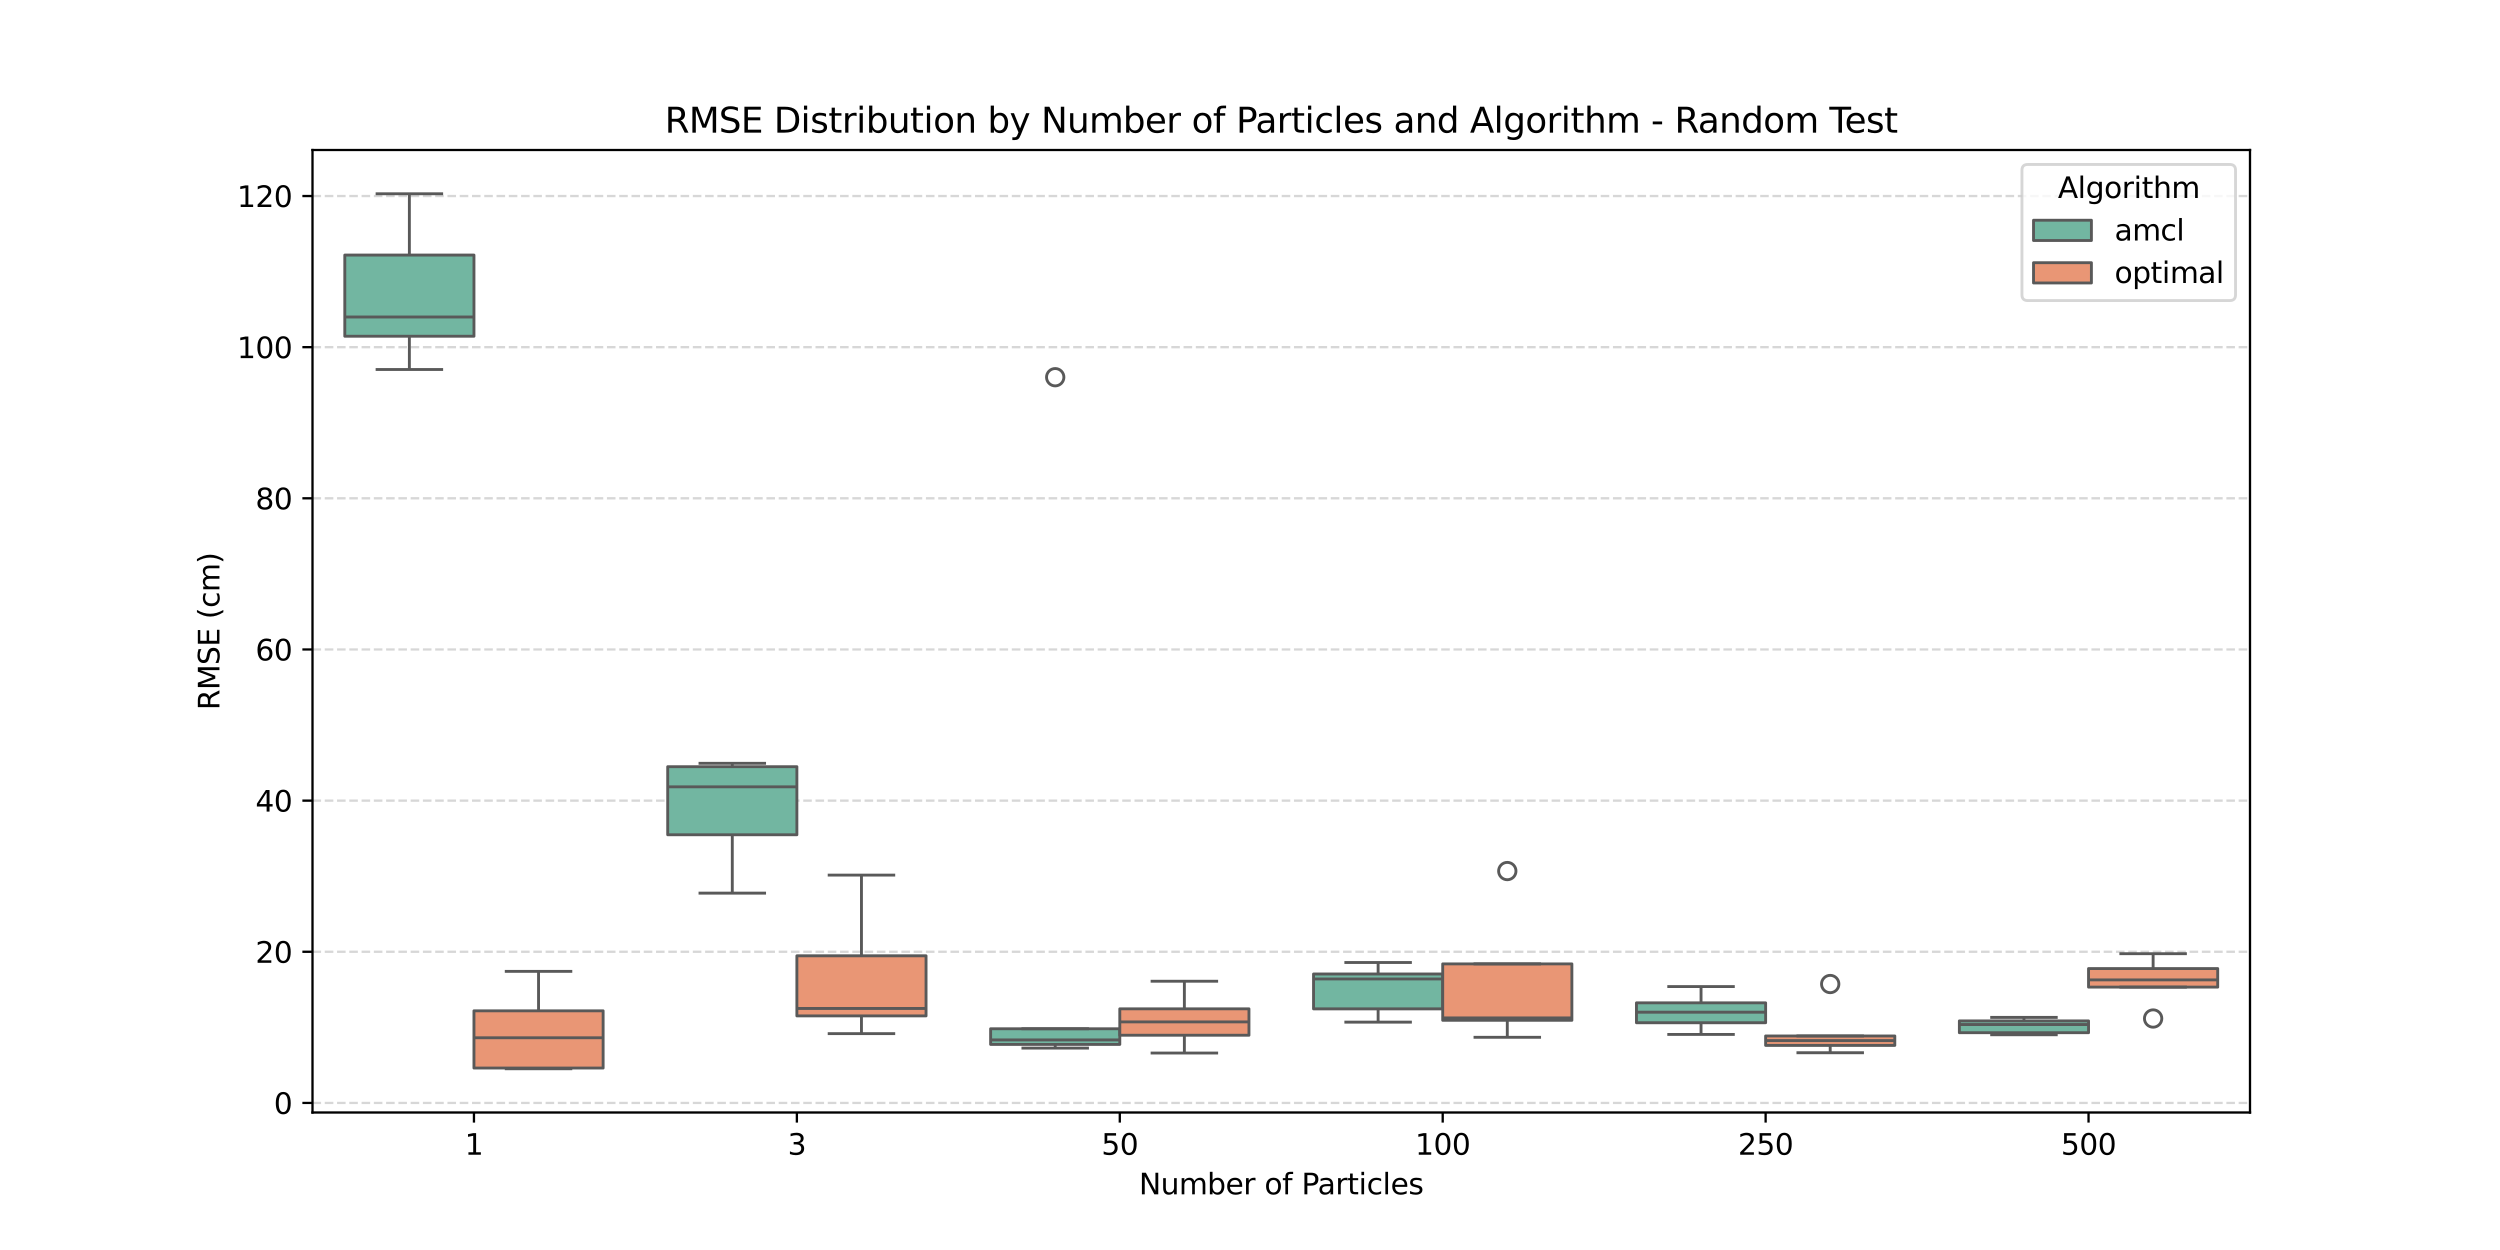 <?xml version="1.0" encoding="utf-8" standalone="no"?>
<!DOCTYPE svg PUBLIC "-//W3C//DTD SVG 1.1//EN"
  "http://www.w3.org/Graphics/SVG/1.1/DTD/svg11.dtd">
<svg xmlns:xlink="http://www.w3.org/1999/xlink" width="864pt" height="432pt" viewBox="0 0 864 432" xmlns="http://www.w3.org/2000/svg" version="1.1">
 <defs>
  <style type="text/css">*{stroke-linejoin: round; stroke-linecap: butt}</style>
 </defs>
 <g id="figure_1">
  <g id="patch_1">
   <path d="M 0 432 
L 864 432 
L 864 0 
L 0 0 
z
" style="fill: #ffffff"/>
  </g>
  <g id="axes_1">
   <g id="patch_2">
    <path d="M 108 384.48 
L 777.6 384.48 
L 777.6 51.84 
L 108 51.84 
z
" style="fill: #ffffff"/>
   </g>
   <g id="patch_3">
    <path d="M 163.8 381.173 
L 163.8 381.173 
L 163.8 381.173 
L 163.8 381.173 
z
" clip-path="url(#p49760a6a5d)" style="fill: #72b6a1; stroke: #595959; stroke-linejoin: miter"/>
   </g>
   <g id="patch_4">
    <path d="M 163.8 381.173 
L 163.8 381.173 
L 163.8 381.173 
L 163.8 381.173 
z
" clip-path="url(#p49760a6a5d)" style="fill: #e99675; stroke: #595959; stroke-linejoin: miter"/>
   </g>
   <g id="matplotlib.axis_1">
    <g id="xtick_1">
     <g id="line2d_1">
      <defs>
       <path id="mc902082cb8" d="M 0 0 
L 0 3.5 
" style="stroke: #000000; stroke-width: 0.8"/>
      </defs>
      <g>
       <use xlink:href="#mc902082cb8" x="163.8" y="384.48" style="stroke: #000000; stroke-width: 0.8"/>
      </g>
     </g>
     <g id="text_1">
      <!-- 1 -->
      <g transform="translate(160.619 399.078) scale(0.1 -0.1)">
       <defs>
        <path id="DejaVuSans-31" d="M 794 531 
L 1825 531 
L 1825 4091 
L 703 3866 
L 703 4441 
L 1819 4666 
L 2450 4666 
L 2450 531 
L 3481 531 
L 3481 0 
L 794 0 
L 794 531 
z
" transform="scale(0.016)"/>
       </defs>
       <use xlink:href="#DejaVuSans-31"/>
      </g>
     </g>
    </g>
    <g id="xtick_2">
     <g id="line2d_2">
      <g>
       <use xlink:href="#mc902082cb8" x="275.4" y="384.48" style="stroke: #000000; stroke-width: 0.8"/>
      </g>
     </g>
     <g id="text_2">
      <!-- 3 -->
      <g transform="translate(272.219 399.078) scale(0.1 -0.1)">
       <defs>
        <path id="DejaVuSans-33" d="M 2597 2516 
Q 3050 2419 3304 2112 
Q 3559 1806 3559 1356 
Q 3559 666 3084 287 
Q 2609 -91 1734 -91 
Q 1441 -91 1130 -33 
Q 819 25 488 141 
L 488 750 
Q 750 597 1062 519 
Q 1375 441 1716 441 
Q 2309 441 2620 675 
Q 2931 909 2931 1356 
Q 2931 1769 2642 2001 
Q 2353 2234 1838 2234 
L 1294 2234 
L 1294 2753 
L 1863 2753 
Q 2328 2753 2575 2939 
Q 2822 3125 2822 3475 
Q 2822 3834 2567 4026 
Q 2313 4219 1838 4219 
Q 1578 4219 1281 4162 
Q 984 4106 628 3988 
L 628 4550 
Q 988 4650 1302 4700 
Q 1616 4750 1894 4750 
Q 2613 4750 3031 4423 
Q 3450 4097 3450 3541 
Q 3450 3153 3228 2886 
Q 3006 2619 2597 2516 
z
" transform="scale(0.016)"/>
       </defs>
       <use xlink:href="#DejaVuSans-33"/>
      </g>
     </g>
    </g>
    <g id="xtick_3">
     <g id="line2d_3">
      <g>
       <use xlink:href="#mc902082cb8" x="387" y="384.48" style="stroke: #000000; stroke-width: 0.8"/>
      </g>
     </g>
     <g id="text_3">
      <!-- 50 -->
      <g transform="translate(380.637 399.078) scale(0.1 -0.1)">
       <defs>
        <path id="DejaVuSans-35" d="M 691 4666 
L 3169 4666 
L 3169 4134 
L 1269 4134 
L 1269 2991 
Q 1406 3038 1543 3061 
Q 1681 3084 1819 3084 
Q 2600 3084 3056 2656 
Q 3513 2228 3513 1497 
Q 3513 744 3044 326 
Q 2575 -91 1722 -91 
Q 1428 -91 1123 -41 
Q 819 9 494 109 
L 494 744 
Q 775 591 1075 516 
Q 1375 441 1709 441 
Q 2250 441 2565 725 
Q 2881 1009 2881 1497 
Q 2881 1984 2565 2268 
Q 2250 2553 1709 2553 
Q 1456 2553 1204 2497 
Q 953 2441 691 2322 
L 691 4666 
z
" transform="scale(0.016)"/>
        <path id="DejaVuSans-30" d="M 2034 4250 
Q 1547 4250 1301 3770 
Q 1056 3291 1056 2328 
Q 1056 1369 1301 889 
Q 1547 409 2034 409 
Q 2525 409 2770 889 
Q 3016 1369 3016 2328 
Q 3016 3291 2770 3770 
Q 2525 4250 2034 4250 
z
M 2034 4750 
Q 2819 4750 3233 4129 
Q 3647 3509 3647 2328 
Q 3647 1150 3233 529 
Q 2819 -91 2034 -91 
Q 1250 -91 836 529 
Q 422 1150 422 2328 
Q 422 3509 836 4129 
Q 1250 4750 2034 4750 
z
" transform="scale(0.016)"/>
       </defs>
       <use xlink:href="#DejaVuSans-35"/>
       <use xlink:href="#DejaVuSans-30" x="63.623"/>
      </g>
     </g>
    </g>
    <g id="xtick_4">
     <g id="line2d_4">
      <g>
       <use xlink:href="#mc902082cb8" x="498.6" y="384.48" style="stroke: #000000; stroke-width: 0.8"/>
      </g>
     </g>
     <g id="text_4">
      <!-- 100 -->
      <g transform="translate(489.056 399.078) scale(0.1 -0.1)">
       <use xlink:href="#DejaVuSans-31"/>
       <use xlink:href="#DejaVuSans-30" x="63.623"/>
       <use xlink:href="#DejaVuSans-30" x="127.246"/>
      </g>
     </g>
    </g>
    <g id="xtick_5">
     <g id="line2d_5">
      <g>
       <use xlink:href="#mc902082cb8" x="610.2" y="384.48" style="stroke: #000000; stroke-width: 0.8"/>
      </g>
     </g>
     <g id="text_5">
      <!-- 250 -->
      <g transform="translate(600.656 399.078) scale(0.1 -0.1)">
       <defs>
        <path id="DejaVuSans-32" d="M 1228 531 
L 3431 531 
L 3431 0 
L 469 0 
L 469 531 
Q 828 903 1448 1529 
Q 2069 2156 2228 2338 
Q 2531 2678 2651 2914 
Q 2772 3150 2772 3378 
Q 2772 3750 2511 3984 
Q 2250 4219 1831 4219 
Q 1534 4219 1204 4116 
Q 875 4013 500 3803 
L 500 4441 
Q 881 4594 1212 4672 
Q 1544 4750 1819 4750 
Q 2544 4750 2975 4387 
Q 3406 4025 3406 3419 
Q 3406 3131 3298 2873 
Q 3191 2616 2906 2266 
Q 2828 2175 2409 1742 
Q 1991 1309 1228 531 
z
" transform="scale(0.016)"/>
       </defs>
       <use xlink:href="#DejaVuSans-32"/>
       <use xlink:href="#DejaVuSans-35" x="63.623"/>
       <use xlink:href="#DejaVuSans-30" x="127.246"/>
      </g>
     </g>
    </g>
    <g id="xtick_6">
     <g id="line2d_6">
      <g>
       <use xlink:href="#mc902082cb8" x="721.8" y="384.48" style="stroke: #000000; stroke-width: 0.8"/>
      </g>
     </g>
     <g id="text_6">
      <!-- 500 -->
      <g transform="translate(712.256 399.078) scale(0.1 -0.1)">
       <use xlink:href="#DejaVuSans-35"/>
       <use xlink:href="#DejaVuSans-30" x="63.623"/>
       <use xlink:href="#DejaVuSans-30" x="127.246"/>
      </g>
     </g>
    </g>
    <g id="text_7">
     <!-- Number of Particles -->
     <g transform="translate(393.638 412.757) scale(0.1 -0.1)">
      <defs>
       <path id="DejaVuSans-4e" d="M 628 4666 
L 1478 4666 
L 3547 763 
L 3547 4666 
L 4159 4666 
L 4159 0 
L 3309 0 
L 1241 3903 
L 1241 0 
L 628 0 
L 628 4666 
z
" transform="scale(0.016)"/>
       <path id="DejaVuSans-75" d="M 544 1381 
L 544 3500 
L 1119 3500 
L 1119 1403 
Q 1119 906 1312 657 
Q 1506 409 1894 409 
Q 2359 409 2629 706 
Q 2900 1003 2900 1516 
L 2900 3500 
L 3475 3500 
L 3475 0 
L 2900 0 
L 2900 538 
Q 2691 219 2414 64 
Q 2138 -91 1772 -91 
Q 1169 -91 856 284 
Q 544 659 544 1381 
z
M 1991 3584 
L 1991 3584 
z
" transform="scale(0.016)"/>
       <path id="DejaVuSans-6d" d="M 3328 2828 
Q 3544 3216 3844 3400 
Q 4144 3584 4550 3584 
Q 5097 3584 5394 3201 
Q 5691 2819 5691 2113 
L 5691 0 
L 5113 0 
L 5113 2094 
Q 5113 2597 4934 2840 
Q 4756 3084 4391 3084 
Q 3944 3084 3684 2787 
Q 3425 2491 3425 1978 
L 3425 0 
L 2847 0 
L 2847 2094 
Q 2847 2600 2669 2842 
Q 2491 3084 2119 3084 
Q 1678 3084 1418 2786 
Q 1159 2488 1159 1978 
L 1159 0 
L 581 0 
L 581 3500 
L 1159 3500 
L 1159 2956 
Q 1356 3278 1631 3431 
Q 1906 3584 2284 3584 
Q 2666 3584 2933 3390 
Q 3200 3197 3328 2828 
z
" transform="scale(0.016)"/>
       <path id="DejaVuSans-62" d="M 3116 1747 
Q 3116 2381 2855 2742 
Q 2594 3103 2138 3103 
Q 1681 3103 1420 2742 
Q 1159 2381 1159 1747 
Q 1159 1113 1420 752 
Q 1681 391 2138 391 
Q 2594 391 2855 752 
Q 3116 1113 3116 1747 
z
M 1159 2969 
Q 1341 3281 1617 3432 
Q 1894 3584 2278 3584 
Q 2916 3584 3314 3078 
Q 3713 2572 3713 1747 
Q 3713 922 3314 415 
Q 2916 -91 2278 -91 
Q 1894 -91 1617 61 
Q 1341 213 1159 525 
L 1159 0 
L 581 0 
L 581 4863 
L 1159 4863 
L 1159 2969 
z
" transform="scale(0.016)"/>
       <path id="DejaVuSans-65" d="M 3597 1894 
L 3597 1613 
L 953 1613 
Q 991 1019 1311 708 
Q 1631 397 2203 397 
Q 2534 397 2845 478 
Q 3156 559 3463 722 
L 3463 178 
Q 3153 47 2828 -22 
Q 2503 -91 2169 -91 
Q 1331 -91 842 396 
Q 353 884 353 1716 
Q 353 2575 817 3079 
Q 1281 3584 2069 3584 
Q 2775 3584 3186 3129 
Q 3597 2675 3597 1894 
z
M 3022 2063 
Q 3016 2534 2758 2815 
Q 2500 3097 2075 3097 
Q 1594 3097 1305 2825 
Q 1016 2553 972 2059 
L 3022 2063 
z
" transform="scale(0.016)"/>
       <path id="DejaVuSans-72" d="M 2631 2963 
Q 2534 3019 2420 3045 
Q 2306 3072 2169 3072 
Q 1681 3072 1420 2755 
Q 1159 2438 1159 1844 
L 1159 0 
L 581 0 
L 581 3500 
L 1159 3500 
L 1159 2956 
Q 1341 3275 1631 3429 
Q 1922 3584 2338 3584 
Q 2397 3584 2469 3576 
Q 2541 3569 2628 3553 
L 2631 2963 
z
" transform="scale(0.016)"/>
       <path id="DejaVuSans-20" transform="scale(0.016)"/>
       <path id="DejaVuSans-6f" d="M 1959 3097 
Q 1497 3097 1228 2736 
Q 959 2375 959 1747 
Q 959 1119 1226 758 
Q 1494 397 1959 397 
Q 2419 397 2687 759 
Q 2956 1122 2956 1747 
Q 2956 2369 2687 2733 
Q 2419 3097 1959 3097 
z
M 1959 3584 
Q 2709 3584 3137 3096 
Q 3566 2609 3566 1747 
Q 3566 888 3137 398 
Q 2709 -91 1959 -91 
Q 1206 -91 779 398 
Q 353 888 353 1747 
Q 353 2609 779 3096 
Q 1206 3584 1959 3584 
z
" transform="scale(0.016)"/>
       <path id="DejaVuSans-66" d="M 2375 4863 
L 2375 4384 
L 1825 4384 
Q 1516 4384 1395 4259 
Q 1275 4134 1275 3809 
L 1275 3500 
L 2222 3500 
L 2222 3053 
L 1275 3053 
L 1275 0 
L 697 0 
L 697 3053 
L 147 3053 
L 147 3500 
L 697 3500 
L 697 3744 
Q 697 4328 969 4595 
Q 1241 4863 1831 4863 
L 2375 4863 
z
" transform="scale(0.016)"/>
       <path id="DejaVuSans-50" d="M 1259 4147 
L 1259 2394 
L 2053 2394 
Q 2494 2394 2734 2622 
Q 2975 2850 2975 3272 
Q 2975 3691 2734 3919 
Q 2494 4147 2053 4147 
L 1259 4147 
z
M 628 4666 
L 2053 4666 
Q 2838 4666 3239 4311 
Q 3641 3956 3641 3272 
Q 3641 2581 3239 2228 
Q 2838 1875 2053 1875 
L 1259 1875 
L 1259 0 
L 628 0 
L 628 4666 
z
" transform="scale(0.016)"/>
       <path id="DejaVuSans-61" d="M 2194 1759 
Q 1497 1759 1228 1600 
Q 959 1441 959 1056 
Q 959 750 1161 570 
Q 1363 391 1709 391 
Q 2188 391 2477 730 
Q 2766 1069 2766 1631 
L 2766 1759 
L 2194 1759 
z
M 3341 1997 
L 3341 0 
L 2766 0 
L 2766 531 
Q 2569 213 2275 61 
Q 1981 -91 1556 -91 
Q 1019 -91 701 211 
Q 384 513 384 1019 
Q 384 1609 779 1909 
Q 1175 2209 1959 2209 
L 2766 2209 
L 2766 2266 
Q 2766 2663 2505 2880 
Q 2244 3097 1772 3097 
Q 1472 3097 1187 3025 
Q 903 2953 641 2809 
L 641 3341 
Q 956 3463 1253 3523 
Q 1550 3584 1831 3584 
Q 2591 3584 2966 3190 
Q 3341 2797 3341 1997 
z
" transform="scale(0.016)"/>
       <path id="DejaVuSans-74" d="M 1172 4494 
L 1172 3500 
L 2356 3500 
L 2356 3053 
L 1172 3053 
L 1172 1153 
Q 1172 725 1289 603 
Q 1406 481 1766 481 
L 2356 481 
L 2356 0 
L 1766 0 
Q 1100 0 847 248 
Q 594 497 594 1153 
L 594 3053 
L 172 3053 
L 172 3500 
L 594 3500 
L 594 4494 
L 1172 4494 
z
" transform="scale(0.016)"/>
       <path id="DejaVuSans-69" d="M 603 3500 
L 1178 3500 
L 1178 0 
L 603 0 
L 603 3500 
z
M 603 4863 
L 1178 4863 
L 1178 4134 
L 603 4134 
L 603 4863 
z
" transform="scale(0.016)"/>
       <path id="DejaVuSans-63" d="M 3122 3366 
L 3122 2828 
Q 2878 2963 2633 3030 
Q 2388 3097 2138 3097 
Q 1578 3097 1268 2742 
Q 959 2388 959 1747 
Q 959 1106 1268 751 
Q 1578 397 2138 397 
Q 2388 397 2633 464 
Q 2878 531 3122 666 
L 3122 134 
Q 2881 22 2623 -34 
Q 2366 -91 2075 -91 
Q 1284 -91 818 406 
Q 353 903 353 1747 
Q 353 2603 823 3093 
Q 1294 3584 2113 3584 
Q 2378 3584 2631 3529 
Q 2884 3475 3122 3366 
z
" transform="scale(0.016)"/>
       <path id="DejaVuSans-6c" d="M 603 4863 
L 1178 4863 
L 1178 0 
L 603 0 
L 603 4863 
z
" transform="scale(0.016)"/>
       <path id="DejaVuSans-73" d="M 2834 3397 
L 2834 2853 
Q 2591 2978 2328 3040 
Q 2066 3103 1784 3103 
Q 1356 3103 1142 2972 
Q 928 2841 928 2578 
Q 928 2378 1081 2264 
Q 1234 2150 1697 2047 
L 1894 2003 
Q 2506 1872 2764 1633 
Q 3022 1394 3022 966 
Q 3022 478 2636 193 
Q 2250 -91 1575 -91 
Q 1294 -91 989 -36 
Q 684 19 347 128 
L 347 722 
Q 666 556 975 473 
Q 1284 391 1588 391 
Q 1994 391 2212 530 
Q 2431 669 2431 922 
Q 2431 1156 2273 1281 
Q 2116 1406 1581 1522 
L 1381 1569 
Q 847 1681 609 1914 
Q 372 2147 372 2553 
Q 372 3047 722 3315 
Q 1072 3584 1716 3584 
Q 2034 3584 2315 3537 
Q 2597 3491 2834 3397 
z
" transform="scale(0.016)"/>
      </defs>
      <use xlink:href="#DejaVuSans-4e"/>
      <use xlink:href="#DejaVuSans-75" x="74.805"/>
      <use xlink:href="#DejaVuSans-6d" x="138.184"/>
      <use xlink:href="#DejaVuSans-62" x="235.596"/>
      <use xlink:href="#DejaVuSans-65" x="299.072"/>
      <use xlink:href="#DejaVuSans-72" x="360.596"/>
      <use xlink:href="#DejaVuSans-20" x="401.709"/>
      <use xlink:href="#DejaVuSans-6f" x="433.496"/>
      <use xlink:href="#DejaVuSans-66" x="494.678"/>
      <use xlink:href="#DejaVuSans-20" x="529.883"/>
      <use xlink:href="#DejaVuSans-50" x="561.67"/>
      <use xlink:href="#DejaVuSans-61" x="617.473"/>
      <use xlink:href="#DejaVuSans-72" x="678.752"/>
      <use xlink:href="#DejaVuSans-74" x="719.865"/>
      <use xlink:href="#DejaVuSans-69" x="759.074"/>
      <use xlink:href="#DejaVuSans-63" x="786.857"/>
      <use xlink:href="#DejaVuSans-6c" x="841.838"/>
      <use xlink:href="#DejaVuSans-65" x="869.621"/>
      <use xlink:href="#DejaVuSans-73" x="931.145"/>
     </g>
    </g>
   </g>
   <g id="matplotlib.axis_2">
    <g id="ytick_1">
     <g id="line2d_7">
      <path d="M 108 381.173 
L 777.6 381.173 
" clip-path="url(#p49760a6a5d)" style="fill: none; stroke-dasharray: 2.96,1.28; stroke-dashoffset: 0; stroke: #b0b0b0; stroke-opacity: 0.5; stroke-width: 0.8"/>
     </g>
     <g id="line2d_8">
      <defs>
       <path id="mac8c615142" d="M 0 0 
L -3.5 0 
" style="stroke: #000000; stroke-width: 0.8"/>
      </defs>
      <g>
       <use xlink:href="#mac8c615142" x="108" y="381.173" style="stroke: #000000; stroke-width: 0.8"/>
      </g>
     </g>
     <g id="text_8">
      <!-- 0 -->
      <g transform="translate(94.638 384.973) scale(0.1 -0.1)">
       <use xlink:href="#DejaVuSans-30"/>
      </g>
     </g>
    </g>
    <g id="ytick_2">
     <g id="line2d_9">
      <path d="M 108 328.935 
L 777.6 328.935 
" clip-path="url(#p49760a6a5d)" style="fill: none; stroke-dasharray: 2.96,1.28; stroke-dashoffset: 0; stroke: #b0b0b0; stroke-opacity: 0.5; stroke-width: 0.8"/>
     </g>
     <g id="line2d_10">
      <g>
       <use xlink:href="#mac8c615142" x="108" y="328.935" style="stroke: #000000; stroke-width: 0.8"/>
      </g>
     </g>
     <g id="text_9">
      <!-- 20 -->
      <g transform="translate(88.275 332.734) scale(0.1 -0.1)">
       <use xlink:href="#DejaVuSans-32"/>
       <use xlink:href="#DejaVuSans-30" x="63.623"/>
      </g>
     </g>
    </g>
    <g id="ytick_3">
     <g id="line2d_11">
      <path d="M 108 276.696 
L 777.6 276.696 
" clip-path="url(#p49760a6a5d)" style="fill: none; stroke-dasharray: 2.96,1.28; stroke-dashoffset: 0; stroke: #b0b0b0; stroke-opacity: 0.5; stroke-width: 0.8"/>
     </g>
     <g id="line2d_12">
      <g>
       <use xlink:href="#mac8c615142" x="108" y="276.696" style="stroke: #000000; stroke-width: 0.8"/>
      </g>
     </g>
     <g id="text_10">
      <!-- 40 -->
      <g transform="translate(88.275 280.495) scale(0.1 -0.1)">
       <defs>
        <path id="DejaVuSans-34" d="M 2419 4116 
L 825 1625 
L 2419 1625 
L 2419 4116 
z
M 2253 4666 
L 3047 4666 
L 3047 1625 
L 3713 1625 
L 3713 1100 
L 3047 1100 
L 3047 0 
L 2419 0 
L 2419 1100 
L 313 1100 
L 313 1709 
L 2253 4666 
z
" transform="scale(0.016)"/>
       </defs>
       <use xlink:href="#DejaVuSans-34"/>
       <use xlink:href="#DejaVuSans-30" x="63.623"/>
      </g>
     </g>
    </g>
    <g id="ytick_4">
     <g id="line2d_13">
      <path d="M 108 224.457 
L 777.6 224.457 
" clip-path="url(#p49760a6a5d)" style="fill: none; stroke-dasharray: 2.96,1.28; stroke-dashoffset: 0; stroke: #b0b0b0; stroke-opacity: 0.5; stroke-width: 0.8"/>
     </g>
     <g id="line2d_14">
      <g>
       <use xlink:href="#mac8c615142" x="108" y="224.457" style="stroke: #000000; stroke-width: 0.8"/>
      </g>
     </g>
     <g id="text_11">
      <!-- 60 -->
      <g transform="translate(88.275 228.257) scale(0.1 -0.1)">
       <defs>
        <path id="DejaVuSans-36" d="M 2113 2584 
Q 1688 2584 1439 2293 
Q 1191 2003 1191 1497 
Q 1191 994 1439 701 
Q 1688 409 2113 409 
Q 2538 409 2786 701 
Q 3034 994 3034 1497 
Q 3034 2003 2786 2293 
Q 2538 2584 2113 2584 
z
M 3366 4563 
L 3366 3988 
Q 3128 4100 2886 4159 
Q 2644 4219 2406 4219 
Q 1781 4219 1451 3797 
Q 1122 3375 1075 2522 
Q 1259 2794 1537 2939 
Q 1816 3084 2150 3084 
Q 2853 3084 3261 2657 
Q 3669 2231 3669 1497 
Q 3669 778 3244 343 
Q 2819 -91 2113 -91 
Q 1303 -91 875 529 
Q 447 1150 447 2328 
Q 447 3434 972 4092 
Q 1497 4750 2381 4750 
Q 2619 4750 2861 4703 
Q 3103 4656 3366 4563 
z
" transform="scale(0.016)"/>
       </defs>
       <use xlink:href="#DejaVuSans-36"/>
       <use xlink:href="#DejaVuSans-30" x="63.623"/>
      </g>
     </g>
    </g>
    <g id="ytick_5">
     <g id="line2d_15">
      <path d="M 108 172.219 
L 777.6 172.219 
" clip-path="url(#p49760a6a5d)" style="fill: none; stroke-dasharray: 2.96,1.28; stroke-dashoffset: 0; stroke: #b0b0b0; stroke-opacity: 0.5; stroke-width: 0.8"/>
     </g>
     <g id="line2d_16">
      <g>
       <use xlink:href="#mac8c615142" x="108" y="172.219" style="stroke: #000000; stroke-width: 0.8"/>
      </g>
     </g>
     <g id="text_12">
      <!-- 80 -->
      <g transform="translate(88.275 176.018) scale(0.1 -0.1)">
       <defs>
        <path id="DejaVuSans-38" d="M 2034 2216 
Q 1584 2216 1326 1975 
Q 1069 1734 1069 1313 
Q 1069 891 1326 650 
Q 1584 409 2034 409 
Q 2484 409 2743 651 
Q 3003 894 3003 1313 
Q 3003 1734 2745 1975 
Q 2488 2216 2034 2216 
z
M 1403 2484 
Q 997 2584 770 2862 
Q 544 3141 544 3541 
Q 544 4100 942 4425 
Q 1341 4750 2034 4750 
Q 2731 4750 3128 4425 
Q 3525 4100 3525 3541 
Q 3525 3141 3298 2862 
Q 3072 2584 2669 2484 
Q 3125 2378 3379 2068 
Q 3634 1759 3634 1313 
Q 3634 634 3220 271 
Q 2806 -91 2034 -91 
Q 1263 -91 848 271 
Q 434 634 434 1313 
Q 434 1759 690 2068 
Q 947 2378 1403 2484 
z
M 1172 3481 
Q 1172 3119 1398 2916 
Q 1625 2713 2034 2713 
Q 2441 2713 2670 2916 
Q 2900 3119 2900 3481 
Q 2900 3844 2670 4047 
Q 2441 4250 2034 4250 
Q 1625 4250 1398 4047 
Q 1172 3844 1172 3481 
z
" transform="scale(0.016)"/>
       </defs>
       <use xlink:href="#DejaVuSans-38"/>
       <use xlink:href="#DejaVuSans-30" x="63.623"/>
      </g>
     </g>
    </g>
    <g id="ytick_6">
     <g id="line2d_17">
      <path d="M 108 119.98 
L 777.6 119.98 
" clip-path="url(#p49760a6a5d)" style="fill: none; stroke-dasharray: 2.96,1.28; stroke-dashoffset: 0; stroke: #b0b0b0; stroke-opacity: 0.5; stroke-width: 0.8"/>
     </g>
     <g id="line2d_18">
      <g>
       <use xlink:href="#mac8c615142" x="108" y="119.98" style="stroke: #000000; stroke-width: 0.8"/>
      </g>
     </g>
     <g id="text_13">
      <!-- 100 -->
      <g transform="translate(81.912 123.779) scale(0.1 -0.1)">
       <use xlink:href="#DejaVuSans-31"/>
       <use xlink:href="#DejaVuSans-30" x="63.623"/>
       <use xlink:href="#DejaVuSans-30" x="127.246"/>
      </g>
     </g>
    </g>
    <g id="ytick_7">
     <g id="line2d_19">
      <path d="M 108 67.742 
L 777.6 67.742 
" clip-path="url(#p49760a6a5d)" style="fill: none; stroke-dasharray: 2.96,1.28; stroke-dashoffset: 0; stroke: #b0b0b0; stroke-opacity: 0.5; stroke-width: 0.8"/>
     </g>
     <g id="line2d_20">
      <g>
       <use xlink:href="#mac8c615142" x="108" y="67.742" style="stroke: #000000; stroke-width: 0.8"/>
      </g>
     </g>
     <g id="text_14">
      <!-- 120 -->
      <g transform="translate(81.912 71.541) scale(0.1 -0.1)">
       <use xlink:href="#DejaVuSans-31"/>
       <use xlink:href="#DejaVuSans-32" x="63.623"/>
       <use xlink:href="#DejaVuSans-30" x="127.246"/>
      </g>
     </g>
    </g>
    <g id="text_15">
     <!-- RMSE (cm) -->
     <g transform="translate(75.833 245.392) rotate(-90) scale(0.1 -0.1)">
      <defs>
       <path id="DejaVuSans-52" d="M 2841 2188 
Q 3044 2119 3236 1894 
Q 3428 1669 3622 1275 
L 4263 0 
L 3584 0 
L 2988 1197 
Q 2756 1666 2539 1819 
Q 2322 1972 1947 1972 
L 1259 1972 
L 1259 0 
L 628 0 
L 628 4666 
L 2053 4666 
Q 2853 4666 3247 4331 
Q 3641 3997 3641 3322 
Q 3641 2881 3436 2590 
Q 3231 2300 2841 2188 
z
M 1259 4147 
L 1259 2491 
L 2053 2491 
Q 2509 2491 2742 2702 
Q 2975 2913 2975 3322 
Q 2975 3731 2742 3939 
Q 2509 4147 2053 4147 
L 1259 4147 
z
" transform="scale(0.016)"/>
       <path id="DejaVuSans-4d" d="M 628 4666 
L 1569 4666 
L 2759 1491 
L 3956 4666 
L 4897 4666 
L 4897 0 
L 4281 0 
L 4281 4097 
L 3078 897 
L 2444 897 
L 1241 4097 
L 1241 0 
L 628 0 
L 628 4666 
z
" transform="scale(0.016)"/>
       <path id="DejaVuSans-53" d="M 3425 4513 
L 3425 3897 
Q 3066 4069 2747 4153 
Q 2428 4238 2131 4238 
Q 1616 4238 1336 4038 
Q 1056 3838 1056 3469 
Q 1056 3159 1242 3001 
Q 1428 2844 1947 2747 
L 2328 2669 
Q 3034 2534 3370 2195 
Q 3706 1856 3706 1288 
Q 3706 609 3251 259 
Q 2797 -91 1919 -91 
Q 1588 -91 1214 -16 
Q 841 59 441 206 
L 441 856 
Q 825 641 1194 531 
Q 1563 422 1919 422 
Q 2459 422 2753 634 
Q 3047 847 3047 1241 
Q 3047 1584 2836 1778 
Q 2625 1972 2144 2069 
L 1759 2144 
Q 1053 2284 737 2584 
Q 422 2884 422 3419 
Q 422 4038 858 4394 
Q 1294 4750 2059 4750 
Q 2388 4750 2728 4690 
Q 3069 4631 3425 4513 
z
" transform="scale(0.016)"/>
       <path id="DejaVuSans-45" d="M 628 4666 
L 3578 4666 
L 3578 4134 
L 1259 4134 
L 1259 2753 
L 3481 2753 
L 3481 2222 
L 1259 2222 
L 1259 531 
L 3634 531 
L 3634 0 
L 628 0 
L 628 4666 
z
" transform="scale(0.016)"/>
       <path id="DejaVuSans-28" d="M 1984 4856 
Q 1566 4138 1362 3434 
Q 1159 2731 1159 2009 
Q 1159 1288 1364 580 
Q 1569 -128 1984 -844 
L 1484 -844 
Q 1016 -109 783 600 
Q 550 1309 550 2009 
Q 550 2706 781 3412 
Q 1013 4119 1484 4856 
L 1984 4856 
z
" transform="scale(0.016)"/>
       <path id="DejaVuSans-29" d="M 513 4856 
L 1013 4856 
Q 1481 4119 1714 3412 
Q 1947 2706 1947 2009 
Q 1947 1309 1714 600 
Q 1481 -109 1013 -844 
L 513 -844 
Q 928 -128 1133 580 
Q 1338 1288 1338 2009 
Q 1338 2731 1133 3434 
Q 928 4138 513 4856 
z
" transform="scale(0.016)"/>
      </defs>
      <use xlink:href="#DejaVuSans-52"/>
      <use xlink:href="#DejaVuSans-4d" x="69.482"/>
      <use xlink:href="#DejaVuSans-53" x="155.762"/>
      <use xlink:href="#DejaVuSans-45" x="219.238"/>
      <use xlink:href="#DejaVuSans-20" x="282.422"/>
      <use xlink:href="#DejaVuSans-28" x="314.209"/>
      <use xlink:href="#DejaVuSans-63" x="353.223"/>
      <use xlink:href="#DejaVuSans-6d" x="408.203"/>
      <use xlink:href="#DejaVuSans-29" x="505.615"/>
     </g>
    </g>
   </g>
   <g id="patch_5">
    <path d="M 119.16 116.202 
L 163.8 116.202 
L 163.8 88.152 
L 119.16 88.152 
L 119.16 116.202 
z
" clip-path="url(#p49760a6a5d)" style="fill: #72b6a1; stroke: #595959; stroke-linejoin: miter"/>
   </g>
   <g id="line2d_21">
    <path d="M 141.48 116.202 
L 141.48 127.692 
" clip-path="url(#p49760a6a5d)" style="fill: none; stroke: #595959"/>
   </g>
   <g id="line2d_22">
    <path d="M 141.48 88.152 
L 141.48 66.96 
" clip-path="url(#p49760a6a5d)" style="fill: none; stroke: #595959"/>
   </g>
   <g id="line2d_23">
    <path d="M 130.32 127.692 
L 152.64 127.692 
" clip-path="url(#p49760a6a5d)" style="fill: none; stroke: #595959; stroke-linecap: square"/>
   </g>
   <g id="line2d_24">
    <path d="M 130.32 66.96 
L 152.64 66.96 
" clip-path="url(#p49760a6a5d)" style="fill: none; stroke: #595959; stroke-linecap: square"/>
   </g>
   <g id="line2d_25"/>
   <g id="patch_6">
    <path d="M 230.76 288.491 
L 275.4 288.491 
L 275.4 264.97 
L 230.76 264.97 
L 230.76 288.491 
z
" clip-path="url(#p49760a6a5d)" style="fill: #72b6a1; stroke: #595959; stroke-linejoin: miter"/>
   </g>
   <g id="line2d_26">
    <path d="M 253.08 288.491 
L 253.08 308.664 
" clip-path="url(#p49760a6a5d)" style="fill: none; stroke: #595959"/>
   </g>
   <g id="line2d_27">
    <path d="M 253.08 264.97 
L 253.08 263.793 
" clip-path="url(#p49760a6a5d)" style="fill: none; stroke: #595959"/>
   </g>
   <g id="line2d_28">
    <path d="M 241.92 308.664 
L 264.24 308.664 
" clip-path="url(#p49760a6a5d)" style="fill: none; stroke: #595959; stroke-linecap: square"/>
   </g>
   <g id="line2d_29">
    <path d="M 241.92 263.793 
L 264.24 263.793 
" clip-path="url(#p49760a6a5d)" style="fill: none; stroke: #595959; stroke-linecap: square"/>
   </g>
   <g id="line2d_30"/>
   <g id="patch_7">
    <path d="M 342.36 360.949 
L 387 360.949 
L 387 355.534 
L 342.36 355.534 
L 342.36 360.949 
z
" clip-path="url(#p49760a6a5d)" style="fill: #72b6a1; stroke: #595959; stroke-linejoin: miter"/>
   </g>
   <g id="line2d_31">
    <path d="M 364.68 360.949 
L 364.68 362.218 
" clip-path="url(#p49760a6a5d)" style="fill: none; stroke: #595959"/>
   </g>
   <g id="line2d_32">
    <path d="M 364.68 355.534 
L 364.68 355.534 
" clip-path="url(#p49760a6a5d)" style="fill: none; stroke: #595959"/>
   </g>
   <g id="line2d_33">
    <path d="M 353.52 362.218 
L 375.84 362.218 
" clip-path="url(#p49760a6a5d)" style="fill: none; stroke: #595959; stroke-linecap: square"/>
   </g>
   <g id="line2d_34">
    <path d="M 353.52 355.534 
L 375.84 355.534 
" clip-path="url(#p49760a6a5d)" style="fill: none; stroke: #595959; stroke-linecap: square"/>
   </g>
   <g id="line2d_35">
    <defs>
     <path id="m9e3dc668bf" d="M 0 3 
C 0.796 3 1.559 2.684 2.121 2.121 
C 2.684 1.559 3 0.796 3 0 
C 3 -0.796 2.684 -1.559 2.121 -2.121 
C 1.559 -2.684 0.796 -3 0 -3 
C -0.796 -3 -1.559 -2.684 -2.121 -2.121 
C -2.684 -1.559 -3 -0.796 -3 0 
C -3 0.796 -2.684 1.559 -2.121 2.121 
C -1.559 2.684 -0.796 3 0 3 
z
" style="stroke: #595959"/>
    </defs>
    <g clip-path="url(#p49760a6a5d)">
     <use xlink:href="#m9e3dc668bf" x="364.68" y="130.365" style="fill-opacity: 0; stroke: #595959"/>
    </g>
   </g>
   <g id="patch_8">
    <path d="M 453.96 348.663 
L 498.6 348.663 
L 498.6 336.614 
L 453.96 336.614 
L 453.96 348.663 
z
" clip-path="url(#p49760a6a5d)" style="fill: #72b6a1; stroke: #595959; stroke-linejoin: miter"/>
   </g>
   <g id="line2d_36">
    <path d="M 476.28 348.663 
L 476.28 353.249 
" clip-path="url(#p49760a6a5d)" style="fill: none; stroke: #595959"/>
   </g>
   <g id="line2d_37">
    <path d="M 476.28 336.614 
L 476.28 332.642 
" clip-path="url(#p49760a6a5d)" style="fill: none; stroke: #595959"/>
   </g>
   <g id="line2d_38">
    <path d="M 465.12 353.249 
L 487.44 353.249 
" clip-path="url(#p49760a6a5d)" style="fill: none; stroke: #595959; stroke-linecap: square"/>
   </g>
   <g id="line2d_39">
    <path d="M 465.12 332.642 
L 487.44 332.642 
" clip-path="url(#p49760a6a5d)" style="fill: none; stroke: #595959; stroke-linecap: square"/>
   </g>
   <g id="line2d_40"/>
   <g id="patch_9">
    <path d="M 565.56 353.459 
L 610.2 353.459 
L 610.2 346.585 
L 565.56 346.585 
L 565.56 353.459 
z
" clip-path="url(#p49760a6a5d)" style="fill: #72b6a1; stroke: #595959; stroke-linejoin: miter"/>
   </g>
   <g id="line2d_41">
    <path d="M 587.88 353.459 
L 587.88 357.503 
" clip-path="url(#p49760a6a5d)" style="fill: none; stroke: #595959"/>
   </g>
   <g id="line2d_42">
    <path d="M 587.88 346.585 
L 587.88 340.956 
" clip-path="url(#p49760a6a5d)" style="fill: none; stroke: #595959"/>
   </g>
   <g id="line2d_43">
    <path d="M 576.72 357.503 
L 599.04 357.503 
" clip-path="url(#p49760a6a5d)" style="fill: none; stroke: #595959; stroke-linecap: square"/>
   </g>
   <g id="line2d_44">
    <path d="M 576.72 340.956 
L 599.04 340.956 
" clip-path="url(#p49760a6a5d)" style="fill: none; stroke: #595959; stroke-linecap: square"/>
   </g>
   <g id="line2d_45"/>
   <g id="patch_10">
    <path d="M 677.16 356.906 
L 721.8 356.906 
L 721.8 352.821 
L 677.16 352.821 
L 677.16 356.906 
z
" clip-path="url(#p49760a6a5d)" style="fill: #72b6a1; stroke: #595959; stroke-linejoin: miter"/>
   </g>
   <g id="line2d_46">
    <path d="M 699.48 356.906 
L 699.48 357.611 
" clip-path="url(#p49760a6a5d)" style="fill: none; stroke: #595959"/>
   </g>
   <g id="line2d_47">
    <path d="M 699.48 352.821 
L 699.48 351.616 
" clip-path="url(#p49760a6a5d)" style="fill: none; stroke: #595959"/>
   </g>
   <g id="line2d_48">
    <path d="M 688.32 357.611 
L 710.64 357.611 
" clip-path="url(#p49760a6a5d)" style="fill: none; stroke: #595959; stroke-linecap: square"/>
   </g>
   <g id="line2d_49">
    <path d="M 688.32 351.616 
L 710.64 351.616 
" clip-path="url(#p49760a6a5d)" style="fill: none; stroke: #595959; stroke-linecap: square"/>
   </g>
   <g id="line2d_50"/>
   <g id="patch_11">
    <path d="M 163.8 369.116 
L 208.44 369.116 
L 208.44 349.341 
L 163.8 349.341 
L 163.8 369.116 
z
" clip-path="url(#p49760a6a5d)" style="fill: #e99675; stroke: #595959; stroke-linejoin: miter"/>
   </g>
   <g id="line2d_51">
    <path d="M 186.12 369.116 
L 186.12 369.36 
" clip-path="url(#p49760a6a5d)" style="fill: none; stroke: #595959"/>
   </g>
   <g id="line2d_52">
    <path d="M 186.12 349.341 
L 186.12 335.706 
" clip-path="url(#p49760a6a5d)" style="fill: none; stroke: #595959"/>
   </g>
   <g id="line2d_53">
    <path d="M 174.96 369.36 
L 197.28 369.36 
" clip-path="url(#p49760a6a5d)" style="fill: none; stroke: #595959; stroke-linecap: square"/>
   </g>
   <g id="line2d_54">
    <path d="M 174.96 335.706 
L 197.28 335.706 
" clip-path="url(#p49760a6a5d)" style="fill: none; stroke: #595959; stroke-linecap: square"/>
   </g>
   <g id="line2d_55"/>
   <g id="patch_12">
    <path d="M 275.4 351.093 
L 320.04 351.093 
L 320.04 330.327 
L 275.4 330.327 
L 275.4 351.093 
z
" clip-path="url(#p49760a6a5d)" style="fill: #e99675; stroke: #595959; stroke-linejoin: miter"/>
   </g>
   <g id="line2d_56">
    <path d="M 297.72 351.093 
L 297.72 357.226 
" clip-path="url(#p49760a6a5d)" style="fill: none; stroke: #595959"/>
   </g>
   <g id="line2d_57">
    <path d="M 297.72 330.327 
L 297.72 302.432 
" clip-path="url(#p49760a6a5d)" style="fill: none; stroke: #595959"/>
   </g>
   <g id="line2d_58">
    <path d="M 286.56 357.226 
L 308.88 357.226 
" clip-path="url(#p49760a6a5d)" style="fill: none; stroke: #595959; stroke-linecap: square"/>
   </g>
   <g id="line2d_59">
    <path d="M 286.56 302.432 
L 308.88 302.432 
" clip-path="url(#p49760a6a5d)" style="fill: none; stroke: #595959; stroke-linecap: square"/>
   </g>
   <g id="line2d_60"/>
   <g id="patch_13">
    <path d="M 387 357.781 
L 431.64 357.781 
L 431.64 348.651 
L 387 348.651 
L 387 357.781 
z
" clip-path="url(#p49760a6a5d)" style="fill: #e99675; stroke: #595959; stroke-linejoin: miter"/>
   </g>
   <g id="line2d_61">
    <path d="M 409.32 357.781 
L 409.32 363.934 
" clip-path="url(#p49760a6a5d)" style="fill: none; stroke: #595959"/>
   </g>
   <g id="line2d_62">
    <path d="M 409.32 348.651 
L 409.32 339.119 
" clip-path="url(#p49760a6a5d)" style="fill: none; stroke: #595959"/>
   </g>
   <g id="line2d_63">
    <path d="M 398.16 363.934 
L 420.48 363.934 
" clip-path="url(#p49760a6a5d)" style="fill: none; stroke: #595959; stroke-linecap: square"/>
   </g>
   <g id="line2d_64">
    <path d="M 398.16 339.119 
L 420.48 339.119 
" clip-path="url(#p49760a6a5d)" style="fill: none; stroke: #595959; stroke-linecap: square"/>
   </g>
   <g id="line2d_65"/>
   <g id="patch_14">
    <path d="M 498.6 352.618 
L 543.24 352.618 
L 543.24 333.122 
L 498.6 333.122 
L 498.6 352.618 
z
" clip-path="url(#p49760a6a5d)" style="fill: #e99675; stroke: #595959; stroke-linejoin: miter"/>
   </g>
   <g id="line2d_66">
    <path d="M 520.92 352.618 
L 520.92 358.486 
" clip-path="url(#p49760a6a5d)" style="fill: none; stroke: #595959"/>
   </g>
   <g id="line2d_67">
    <path d="M 520.92 333.122 
L 520.92 333.122 
" clip-path="url(#p49760a6a5d)" style="fill: none; stroke: #595959"/>
   </g>
   <g id="line2d_68">
    <path d="M 509.76 358.486 
L 532.08 358.486 
" clip-path="url(#p49760a6a5d)" style="fill: none; stroke: #595959; stroke-linecap: square"/>
   </g>
   <g id="line2d_69">
    <path d="M 509.76 333.122 
L 532.08 333.122 
" clip-path="url(#p49760a6a5d)" style="fill: none; stroke: #595959; stroke-linecap: square"/>
   </g>
   <g id="line2d_70">
    <g clip-path="url(#p49760a6a5d)">
     <use xlink:href="#m9e3dc668bf" x="520.92" y="301.039" style="fill-opacity: 0; stroke: #595959"/>
    </g>
   </g>
   <g id="patch_15">
    <path d="M 610.2 361.287 
L 654.84 361.287 
L 654.84 358.029 
L 610.2 358.029 
L 610.2 361.287 
z
" clip-path="url(#p49760a6a5d)" style="fill: #e99675; stroke: #595959; stroke-linejoin: miter"/>
   </g>
   <g id="line2d_71">
    <path d="M 632.52 361.287 
L 632.52 363.825 
" clip-path="url(#p49760a6a5d)" style="fill: none; stroke: #595959"/>
   </g>
   <g id="line2d_72">
    <path d="M 632.52 358.029 
L 632.52 358.029 
" clip-path="url(#p49760a6a5d)" style="fill: none; stroke: #595959"/>
   </g>
   <g id="line2d_73">
    <path d="M 621.36 363.825 
L 643.68 363.825 
" clip-path="url(#p49760a6a5d)" style="fill: none; stroke: #595959; stroke-linecap: square"/>
   </g>
   <g id="line2d_74">
    <path d="M 621.36 358.029 
L 643.68 358.029 
" clip-path="url(#p49760a6a5d)" style="fill: none; stroke: #595959; stroke-linecap: square"/>
   </g>
   <g id="line2d_75">
    <g clip-path="url(#p49760a6a5d)">
     <use xlink:href="#m9e3dc668bf" x="632.52" y="340.078" style="fill-opacity: 0; stroke: #595959"/>
    </g>
   </g>
   <g id="patch_16">
    <path d="M 721.8 341.149 
L 766.44 341.149 
L 766.44 334.737 
L 721.8 334.737 
L 721.8 341.149 
z
" clip-path="url(#p49760a6a5d)" style="fill: #e99675; stroke: #595959; stroke-linejoin: miter"/>
   </g>
   <g id="line2d_76">
    <path d="M 744.12 341.149 
L 744.12 341.149 
" clip-path="url(#p49760a6a5d)" style="fill: none; stroke: #595959"/>
   </g>
   <g id="line2d_77">
    <path d="M 744.12 334.737 
L 744.12 329.602 
" clip-path="url(#p49760a6a5d)" style="fill: none; stroke: #595959"/>
   </g>
   <g id="line2d_78">
    <path d="M 732.96 341.149 
L 755.28 341.149 
" clip-path="url(#p49760a6a5d)" style="fill: none; stroke: #595959; stroke-linecap: square"/>
   </g>
   <g id="line2d_79">
    <path d="M 732.96 329.602 
L 755.28 329.602 
" clip-path="url(#p49760a6a5d)" style="fill: none; stroke: #595959; stroke-linecap: square"/>
   </g>
   <g id="line2d_80">
    <g clip-path="url(#p49760a6a5d)">
     <use xlink:href="#m9e3dc668bf" x="744.12" y="351.999" style="fill-opacity: 0; stroke: #595959"/>
    </g>
   </g>
   <g id="line2d_81">
    <path d="M 119.16 109.552 
L 163.8 109.552 
" clip-path="url(#p49760a6a5d)" style="fill: none; stroke: #595959"/>
   </g>
   <g id="line2d_82">
    <path d="M 230.76 271.928 
L 275.4 271.928 
" clip-path="url(#p49760a6a5d)" style="fill: none; stroke: #595959"/>
   </g>
   <g id="line2d_83">
    <path d="M 342.36 359.402 
L 387 359.402 
" clip-path="url(#p49760a6a5d)" style="fill: none; stroke: #595959"/>
   </g>
   <g id="line2d_84">
    <path d="M 453.96 338.33 
L 498.6 338.33 
" clip-path="url(#p49760a6a5d)" style="fill: none; stroke: #595959"/>
   </g>
   <g id="line2d_85">
    <path d="M 565.56 349.818 
L 610.2 349.818 
" clip-path="url(#p49760a6a5d)" style="fill: none; stroke: #595959"/>
   </g>
   <g id="line2d_86">
    <path d="M 677.16 354.082 
L 721.8 354.082 
" clip-path="url(#p49760a6a5d)" style="fill: none; stroke: #595959"/>
   </g>
   <g id="line2d_87">
    <path d="M 163.8 358.647 
L 208.44 358.647 
" clip-path="url(#p49760a6a5d)" style="fill: none; stroke: #595959"/>
   </g>
   <g id="line2d_88">
    <path d="M 275.4 348.526 
L 320.04 348.526 
" clip-path="url(#p49760a6a5d)" style="fill: none; stroke: #595959"/>
   </g>
   <g id="line2d_89">
    <path d="M 387 353.175 
L 431.64 353.175 
" clip-path="url(#p49760a6a5d)" style="fill: none; stroke: #595959"/>
   </g>
   <g id="line2d_90">
    <path d="M 498.6 351.8 
L 543.24 351.8 
" clip-path="url(#p49760a6a5d)" style="fill: none; stroke: #595959"/>
   </g>
   <g id="line2d_91">
    <path d="M 610.2 359.633 
L 654.84 359.633 
" clip-path="url(#p49760a6a5d)" style="fill: none; stroke: #595959"/>
   </g>
   <g id="line2d_92">
    <path d="M 721.8 338.649 
L 766.44 338.649 
" clip-path="url(#p49760a6a5d)" style="fill: none; stroke: #595959"/>
   </g>
   <g id="patch_17">
    <path d="M 108 384.48 
L 108 51.84 
" style="fill: none; stroke: #000000; stroke-width: 0.8; stroke-linejoin: miter; stroke-linecap: square"/>
   </g>
   <g id="patch_18">
    <path d="M 777.6 384.48 
L 777.6 51.84 
" style="fill: none; stroke: #000000; stroke-width: 0.8; stroke-linejoin: miter; stroke-linecap: square"/>
   </g>
   <g id="patch_19">
    <path d="M 108 384.48 
L 777.6 384.48 
" style="fill: none; stroke: #000000; stroke-width: 0.8; stroke-linejoin: miter; stroke-linecap: square"/>
   </g>
   <g id="patch_20">
    <path d="M 108 51.84 
L 777.6 51.84 
" style="fill: none; stroke: #000000; stroke-width: 0.8; stroke-linejoin: miter; stroke-linecap: square"/>
   </g>
   <g id="text_16">
    <!-- RMSE Distribution by Number of Particles and Algorithm - Random Test -->
    <g transform="translate(229.752 45.84) scale(0.12 -0.12)">
     <defs>
      <path id="DejaVuSans-44" d="M 1259 4147 
L 1259 519 
L 2022 519 
Q 2988 519 3436 956 
Q 3884 1394 3884 2338 
Q 3884 3275 3436 3711 
Q 2988 4147 2022 4147 
L 1259 4147 
z
M 628 4666 
L 1925 4666 
Q 3281 4666 3915 4102 
Q 4550 3538 4550 2338 
Q 4550 1131 3912 565 
Q 3275 0 1925 0 
L 628 0 
L 628 4666 
z
" transform="scale(0.016)"/>
      <path id="DejaVuSans-6e" d="M 3513 2113 
L 3513 0 
L 2938 0 
L 2938 2094 
Q 2938 2591 2744 2837 
Q 2550 3084 2163 3084 
Q 1697 3084 1428 2787 
Q 1159 2491 1159 1978 
L 1159 0 
L 581 0 
L 581 3500 
L 1159 3500 
L 1159 2956 
Q 1366 3272 1645 3428 
Q 1925 3584 2291 3584 
Q 2894 3584 3203 3211 
Q 3513 2838 3513 2113 
z
" transform="scale(0.016)"/>
      <path id="DejaVuSans-79" d="M 2059 -325 
Q 1816 -950 1584 -1140 
Q 1353 -1331 966 -1331 
L 506 -1331 
L 506 -850 
L 844 -850 
Q 1081 -850 1212 -737 
Q 1344 -625 1503 -206 
L 1606 56 
L 191 3500 
L 800 3500 
L 1894 763 
L 2988 3500 
L 3597 3500 
L 2059 -325 
z
" transform="scale(0.016)"/>
      <path id="DejaVuSans-64" d="M 2906 2969 
L 2906 4863 
L 3481 4863 
L 3481 0 
L 2906 0 
L 2906 525 
Q 2725 213 2448 61 
Q 2172 -91 1784 -91 
Q 1150 -91 751 415 
Q 353 922 353 1747 
Q 353 2572 751 3078 
Q 1150 3584 1784 3584 
Q 2172 3584 2448 3432 
Q 2725 3281 2906 2969 
z
M 947 1747 
Q 947 1113 1208 752 
Q 1469 391 1925 391 
Q 2381 391 2643 752 
Q 2906 1113 2906 1747 
Q 2906 2381 2643 2742 
Q 2381 3103 1925 3103 
Q 1469 3103 1208 2742 
Q 947 2381 947 1747 
z
" transform="scale(0.016)"/>
      <path id="DejaVuSans-41" d="M 2188 4044 
L 1331 1722 
L 3047 1722 
L 2188 4044 
z
M 1831 4666 
L 2547 4666 
L 4325 0 
L 3669 0 
L 3244 1197 
L 1141 1197 
L 716 0 
L 50 0 
L 1831 4666 
z
" transform="scale(0.016)"/>
      <path id="DejaVuSans-67" d="M 2906 1791 
Q 2906 2416 2648 2759 
Q 2391 3103 1925 3103 
Q 1463 3103 1205 2759 
Q 947 2416 947 1791 
Q 947 1169 1205 825 
Q 1463 481 1925 481 
Q 2391 481 2648 825 
Q 2906 1169 2906 1791 
z
M 3481 434 
Q 3481 -459 3084 -895 
Q 2688 -1331 1869 -1331 
Q 1566 -1331 1297 -1286 
Q 1028 -1241 775 -1147 
L 775 -588 
Q 1028 -725 1275 -790 
Q 1522 -856 1778 -856 
Q 2344 -856 2625 -561 
Q 2906 -266 2906 331 
L 2906 616 
Q 2728 306 2450 153 
Q 2172 0 1784 0 
Q 1141 0 747 490 
Q 353 981 353 1791 
Q 353 2603 747 3093 
Q 1141 3584 1784 3584 
Q 2172 3584 2450 3431 
Q 2728 3278 2906 2969 
L 2906 3500 
L 3481 3500 
L 3481 434 
z
" transform="scale(0.016)"/>
      <path id="DejaVuSans-68" d="M 3513 2113 
L 3513 0 
L 2938 0 
L 2938 2094 
Q 2938 2591 2744 2837 
Q 2550 3084 2163 3084 
Q 1697 3084 1428 2787 
Q 1159 2491 1159 1978 
L 1159 0 
L 581 0 
L 581 4863 
L 1159 4863 
L 1159 2956 
Q 1366 3272 1645 3428 
Q 1925 3584 2291 3584 
Q 2894 3584 3203 3211 
Q 3513 2838 3513 2113 
z
" transform="scale(0.016)"/>
      <path id="DejaVuSans-2d" d="M 313 2009 
L 1997 2009 
L 1997 1497 
L 313 1497 
L 313 2009 
z
" transform="scale(0.016)"/>
      <path id="DejaVuSans-54" d="M -19 4666 
L 3928 4666 
L 3928 4134 
L 2272 4134 
L 2272 0 
L 1638 0 
L 1638 4134 
L -19 4134 
L -19 4666 
z
" transform="scale(0.016)"/>
     </defs>
     <use xlink:href="#DejaVuSans-52"/>
     <use xlink:href="#DejaVuSans-4d" x="69.482"/>
     <use xlink:href="#DejaVuSans-53" x="155.762"/>
     <use xlink:href="#DejaVuSans-45" x="219.238"/>
     <use xlink:href="#DejaVuSans-20" x="282.422"/>
     <use xlink:href="#DejaVuSans-44" x="314.209"/>
     <use xlink:href="#DejaVuSans-69" x="391.211"/>
     <use xlink:href="#DejaVuSans-73" x="418.994"/>
     <use xlink:href="#DejaVuSans-74" x="471.094"/>
     <use xlink:href="#DejaVuSans-72" x="510.303"/>
     <use xlink:href="#DejaVuSans-69" x="551.416"/>
     <use xlink:href="#DejaVuSans-62" x="579.199"/>
     <use xlink:href="#DejaVuSans-75" x="642.676"/>
     <use xlink:href="#DejaVuSans-74" x="706.055"/>
     <use xlink:href="#DejaVuSans-69" x="745.264"/>
     <use xlink:href="#DejaVuSans-6f" x="773.047"/>
     <use xlink:href="#DejaVuSans-6e" x="834.229"/>
     <use xlink:href="#DejaVuSans-20" x="897.607"/>
     <use xlink:href="#DejaVuSans-62" x="929.395"/>
     <use xlink:href="#DejaVuSans-79" x="992.871"/>
     <use xlink:href="#DejaVuSans-20" x="1052.051"/>
     <use xlink:href="#DejaVuSans-4e" x="1083.838"/>
     <use xlink:href="#DejaVuSans-75" x="1158.643"/>
     <use xlink:href="#DejaVuSans-6d" x="1222.021"/>
     <use xlink:href="#DejaVuSans-62" x="1319.434"/>
     <use xlink:href="#DejaVuSans-65" x="1382.91"/>
     <use xlink:href="#DejaVuSans-72" x="1444.434"/>
     <use xlink:href="#DejaVuSans-20" x="1485.547"/>
     <use xlink:href="#DejaVuSans-6f" x="1517.334"/>
     <use xlink:href="#DejaVuSans-66" x="1578.516"/>
     <use xlink:href="#DejaVuSans-20" x="1613.721"/>
     <use xlink:href="#DejaVuSans-50" x="1645.508"/>
     <use xlink:href="#DejaVuSans-61" x="1701.311"/>
     <use xlink:href="#DejaVuSans-72" x="1762.59"/>
     <use xlink:href="#DejaVuSans-74" x="1803.703"/>
     <use xlink:href="#DejaVuSans-69" x="1842.912"/>
     <use xlink:href="#DejaVuSans-63" x="1870.695"/>
     <use xlink:href="#DejaVuSans-6c" x="1925.676"/>
     <use xlink:href="#DejaVuSans-65" x="1953.459"/>
     <use xlink:href="#DejaVuSans-73" x="2014.982"/>
     <use xlink:href="#DejaVuSans-20" x="2067.082"/>
     <use xlink:href="#DejaVuSans-61" x="2098.869"/>
     <use xlink:href="#DejaVuSans-6e" x="2160.148"/>
     <use xlink:href="#DejaVuSans-64" x="2223.527"/>
     <use xlink:href="#DejaVuSans-20" x="2287.004"/>
     <use xlink:href="#DejaVuSans-41" x="2318.791"/>
     <use xlink:href="#DejaVuSans-6c" x="2387.199"/>
     <use xlink:href="#DejaVuSans-67" x="2414.982"/>
     <use xlink:href="#DejaVuSans-6f" x="2478.459"/>
     <use xlink:href="#DejaVuSans-72" x="2539.641"/>
     <use xlink:href="#DejaVuSans-69" x="2580.754"/>
     <use xlink:href="#DejaVuSans-74" x="2608.537"/>
     <use xlink:href="#DejaVuSans-68" x="2647.746"/>
     <use xlink:href="#DejaVuSans-6d" x="2711.125"/>
     <use xlink:href="#DejaVuSans-20" x="2808.537"/>
     <use xlink:href="#DejaVuSans-2d" x="2840.324"/>
     <use xlink:href="#DejaVuSans-20" x="2876.408"/>
     <use xlink:href="#DejaVuSans-52" x="2908.195"/>
     <use xlink:href="#DejaVuSans-61" x="2975.428"/>
     <use xlink:href="#DejaVuSans-6e" x="3036.707"/>
     <use xlink:href="#DejaVuSans-64" x="3100.086"/>
     <use xlink:href="#DejaVuSans-6f" x="3163.562"/>
     <use xlink:href="#DejaVuSans-6d" x="3224.744"/>
     <use xlink:href="#DejaVuSans-20" x="3322.156"/>
     <use xlink:href="#DejaVuSans-54" x="3353.943"/>
     <use xlink:href="#DejaVuSans-65" x="3398.027"/>
     <use xlink:href="#DejaVuSans-73" x="3459.551"/>
     <use xlink:href="#DejaVuSans-74" x="3511.65"/>
    </g>
   </g>
   <g id="legend_1">
    <g id="patch_21">
     <path d="M 700.788 103.874 
L 770.6 103.874 
Q 772.6 103.874 772.6 101.874 
L 772.6 58.84 
Q 772.6 56.84 770.6 56.84 
L 700.788 56.84 
Q 698.788 56.84 698.788 58.84 
L 698.788 101.874 
Q 698.788 103.874 700.788 103.874 
z
" style="fill: #ffffff; opacity: 0.8; stroke: #cccccc; stroke-linejoin: miter"/>
    </g>
    <g id="text_17">
     <!-- Algorithm -->
     <g transform="translate(711.207 68.438) scale(0.1 -0.1)">
      <use xlink:href="#DejaVuSans-41"/>
      <use xlink:href="#DejaVuSans-6c" x="68.408"/>
      <use xlink:href="#DejaVuSans-67" x="96.191"/>
      <use xlink:href="#DejaVuSans-6f" x="159.668"/>
      <use xlink:href="#DejaVuSans-72" x="220.85"/>
      <use xlink:href="#DejaVuSans-69" x="261.963"/>
      <use xlink:href="#DejaVuSans-74" x="289.746"/>
      <use xlink:href="#DejaVuSans-68" x="328.955"/>
      <use xlink:href="#DejaVuSans-6d" x="392.334"/>
     </g>
    </g>
    <g id="patch_22">
     <path d="M 702.788 83.117 
L 722.788 83.117 
L 722.788 76.117 
L 702.788 76.117 
z
" style="fill: #72b6a1; stroke: #595959; stroke-linejoin: miter"/>
    </g>
    <g id="text_18">
     <!-- amcl -->
     <g transform="translate(730.788 83.117) scale(0.1 -0.1)">
      <use xlink:href="#DejaVuSans-61"/>
      <use xlink:href="#DejaVuSans-6d" x="61.279"/>
      <use xlink:href="#DejaVuSans-63" x="158.691"/>
      <use xlink:href="#DejaVuSans-6c" x="213.672"/>
     </g>
    </g>
    <g id="patch_23">
     <path d="M 702.788 97.795 
L 722.788 97.795 
L 722.788 90.795 
L 702.788 90.795 
z
" style="fill: #e99675; stroke: #595959; stroke-linejoin: miter"/>
    </g>
    <g id="text_19">
     <!-- optimal -->
     <g transform="translate(730.788 97.795) scale(0.1 -0.1)">
      <defs>
       <path id="DejaVuSans-70" d="M 1159 525 
L 1159 -1331 
L 581 -1331 
L 581 3500 
L 1159 3500 
L 1159 2969 
Q 1341 3281 1617 3432 
Q 1894 3584 2278 3584 
Q 2916 3584 3314 3078 
Q 3713 2572 3713 1747 
Q 3713 922 3314 415 
Q 2916 -91 2278 -91 
Q 1894 -91 1617 61 
Q 1341 213 1159 525 
z
M 3116 1747 
Q 3116 2381 2855 2742 
Q 2594 3103 2138 3103 
Q 1681 3103 1420 2742 
Q 1159 2381 1159 1747 
Q 1159 1113 1420 752 
Q 1681 391 2138 391 
Q 2594 391 2855 752 
Q 3116 1113 3116 1747 
z
" transform="scale(0.016)"/>
      </defs>
      <use xlink:href="#DejaVuSans-6f"/>
      <use xlink:href="#DejaVuSans-70" x="61.182"/>
      <use xlink:href="#DejaVuSans-74" x="124.658"/>
      <use xlink:href="#DejaVuSans-69" x="163.867"/>
      <use xlink:href="#DejaVuSans-6d" x="191.65"/>
      <use xlink:href="#DejaVuSans-61" x="289.062"/>
      <use xlink:href="#DejaVuSans-6c" x="350.342"/>
     </g>
    </g>
   </g>
  </g>
 </g>
 <defs>
  <clipPath id="p49760a6a5d">
   <rect x="108" y="51.84" width="669.6" height="332.64"/>
  </clipPath>
 </defs>
</svg>
